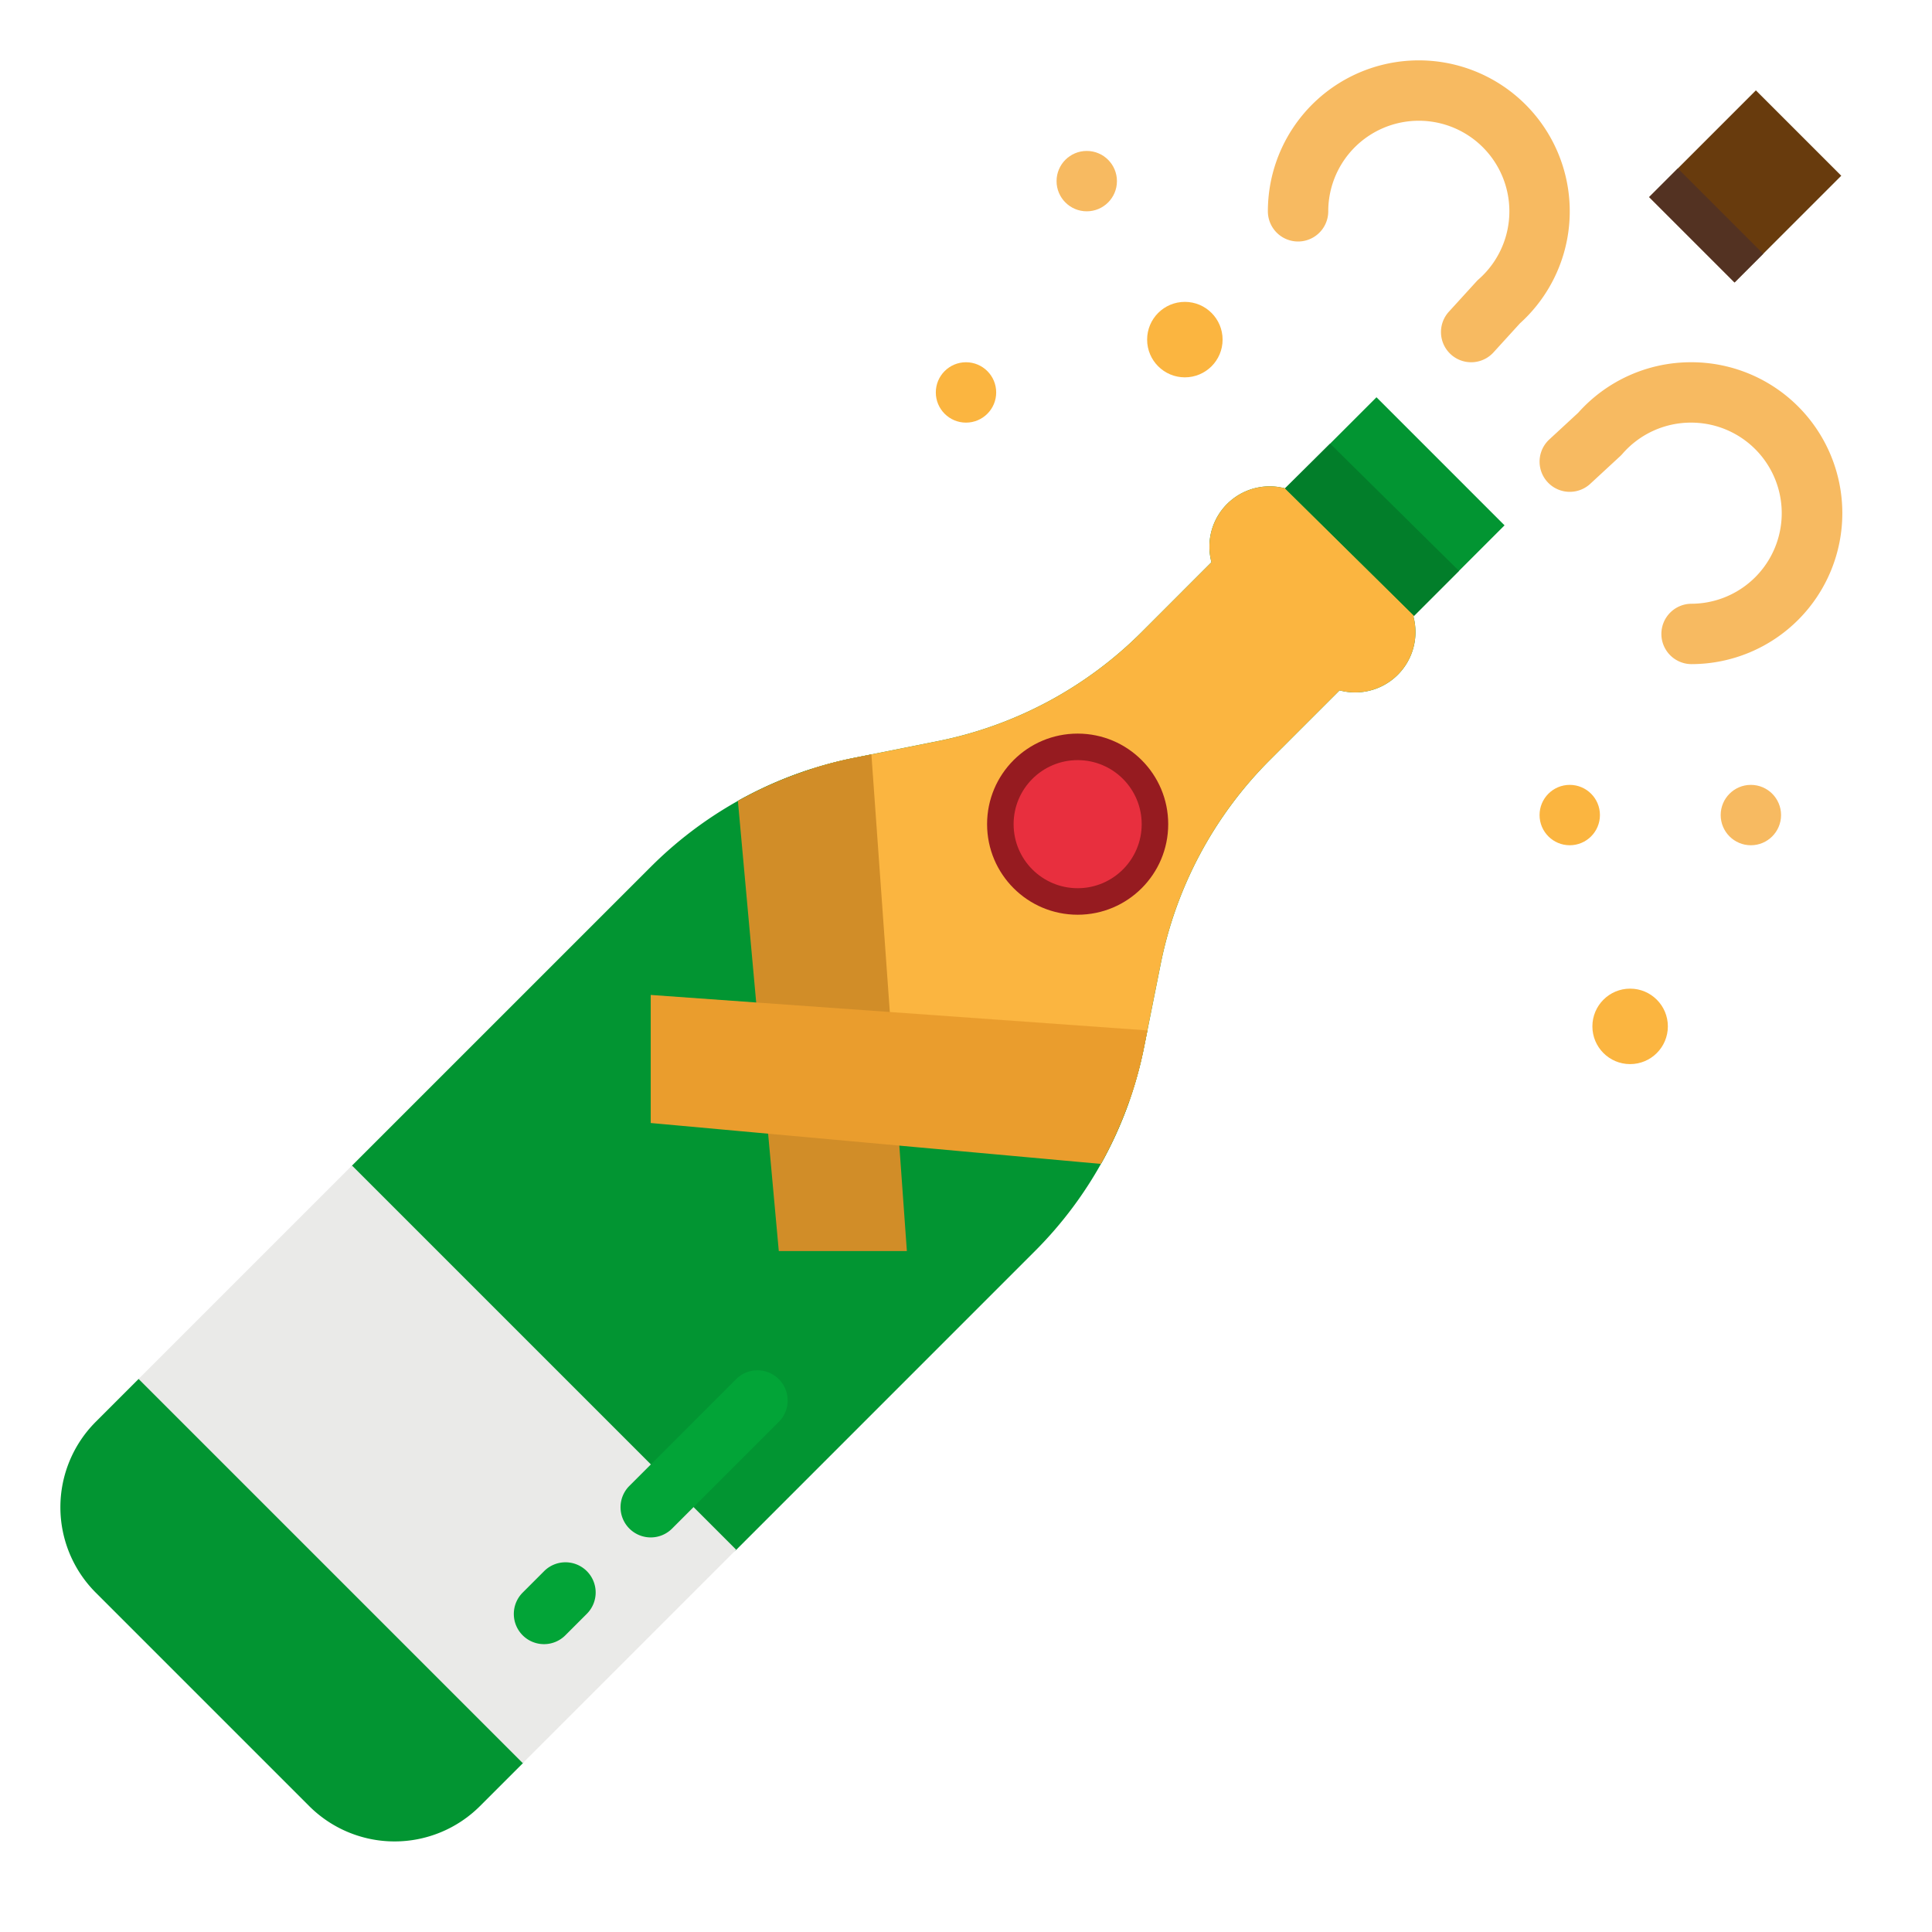 <svg height="512" viewBox="0 0 512 512" width="512" xmlns="http://www.w3.org/2000/svg"><g id="flat"><path d="m374.57 163.37a16.246 16.246 0 0 1 .54 4.15 15.971 15.971 0 0 1 -20.11 15.43l-18.5 18.49a105.736 105.736 0 0 0 -28.9 54.01l-4.42 22.09a105.631 105.631 0 0 1 -28.91 54.01l-79.191 79.2-37.256 24.97-19.31 31.6-11.313 11.31a32.019 32.019 0 0 1 -45.26 0l-56.57-56.57a32.019 32.019 0 0 1 0-45.26l11.313-11.313 34.874-18.871 21.7-37.695 79.2-79.191a105.715 105.715 0 0 1 42.74-26 102.915 102.915 0 0 1 11.27-2.91l22.09-4.42a105.736 105.736 0 0 0 54.01-28.9l18.483-18.5a16.112 16.112 0 0 1 -.54-4.14 15.967 15.967 0 0 1 20.02-15.45.355.355 0 0 1 .1.02l24.15-24.15 33.94 33.94-23.97 23.97z" fill="#029532"/><path d="m304.07 273.07-.89 4.47a105.6 105.6 0 0 1 -10.45 29.14c-.32.59-.64 1.18-.97 1.77l-53.43-4.85 2 27.95h-33.94l-2.83-31.11-31.11-2.83v-33.94l27.95 2-4.85-53.42a105.651 105.651 0 0 1 19.64-8.52 102.915 102.915 0 0 1 11.27-2.91l4.47-.89 4.88 68.26z" fill="#029532"/><path d="m375.11 167.52a15.971 15.971 0 0 1 -20.11 15.43l-18.5 18.49a105.736 105.736 0 0 0 -28.9 54.01l-4.42 22.09a105.773 105.773 0 0 1 -4 14.53l-81.47-5.78-2.52-82.56a102.915 102.915 0 0 1 11.27-2.91l22.09-4.42a105.736 105.736 0 0 0 54.01-28.9l18.49-18.5a16.112 16.112 0 0 1 -.54-4.14 15.967 15.967 0 0 1 20.02-15.45l34.22 33.78-.18.18a16.246 16.246 0 0 1 .54 4.15z" fill="#fbb540"/><path d="m240.33 331.55h-33.94l-2.83-31.11-3.16-34.77-4.85-53.42a105.651 105.651 0 0 1 19.64-8.52 102.915 102.915 0 0 1 11.27-2.91l4.47-.89 4.88 68.26 2.52 35.41z" fill="#d18d28"/><path d="m304.07 273.07-.89 4.47a105.6 105.6 0 0 1 -10.45 29.14c-.32.59-.64 1.18-.97 1.77l-53.43-4.85-34.77-3.16-31.11-2.83v-33.94l27.95 2 35.41 2.52z" fill="#ea9d2d"/><circle cx="285.588" cy="218.412" fill="#961b20" r="24"/><circle cx="285.588" cy="218.412" fill="#e82f3e" r="16.971"/><path d="m43.882 348.118h144v80h-144z" fill="#eaeae8" transform="matrix(.707 .707 -.707 .707 308.382 31.736)"/><path d="m172.451 407.432a8 8 0 0 1 -5.657-13.658l28.284-28.284a8 8 0 0 1 11.315 11.315l-28.285 28.284a7.979 7.979 0 0 1 -5.657 2.343z" fill="#02a437"/><path d="m144.167 435.716a8 8 0 0 1 -5.657-13.656l5.656-5.658a8 8 0 1 1 11.314 11.313l-5.656 5.657a7.969 7.969 0 0 1 -5.657 2.344z" fill="#02a437"/><path d="m446.544 29.456h32v40h-32z" fill="#683b0d" transform="matrix(.707 .707 -.707 .707 170.447 -312.583)"/><path d="m436.201 54.426h32v10.745h-32z" fill="#533222" transform="matrix(.707 .707 -.707 .707 174.731 -302.24)"/><path d="m389.873 96a8 8 0 0 1 -5.911-13.389l7.291-8a7.9 7.9 0 0 1 .619-.609 24 24 0 1 0 -39.872-18.002 8 8 0 0 1 -16 0 40 40 0 1 1 66.8 29.692l-7.014 7.7a7.98 7.98 0 0 1 -5.913 2.608z" fill="#f7ba61"/><path d="m448.31 176a8 8 0 0 1 -.053-16 24 24 0 0 0 -.159-48h-.167a24.022 24.022 0 0 0 -17.947 8.249 7.735 7.735 0 0 1 -.6.623l-7.95 7.346a8 8 0 0 1 -10.858-11.752l7.649-7.068a40.028 40.028 0 0 1 29.6-13.4h.277a40 40 0 0 1 .265 80z" fill="#f7ba61"/><circle cx="256" cy="104" fill="#fbb540" r="8"/><circle cx="416" cy="216" fill="#fbb540" r="8"/><circle cx="464" cy="216" fill="#f7ba61" r="8"/><circle cx="432" cy="272" fill="#fbb540" r="10"/><circle cx="314" cy="90" fill="#fbb540" r="10"/><circle cx="288" cy="48" fill="#f7ba61" r="8"/><path d="m352.497 117.563 34.154 33.726-11.901 11.901-34.22-33.78z" fill="#027e2a"/></g></svg>